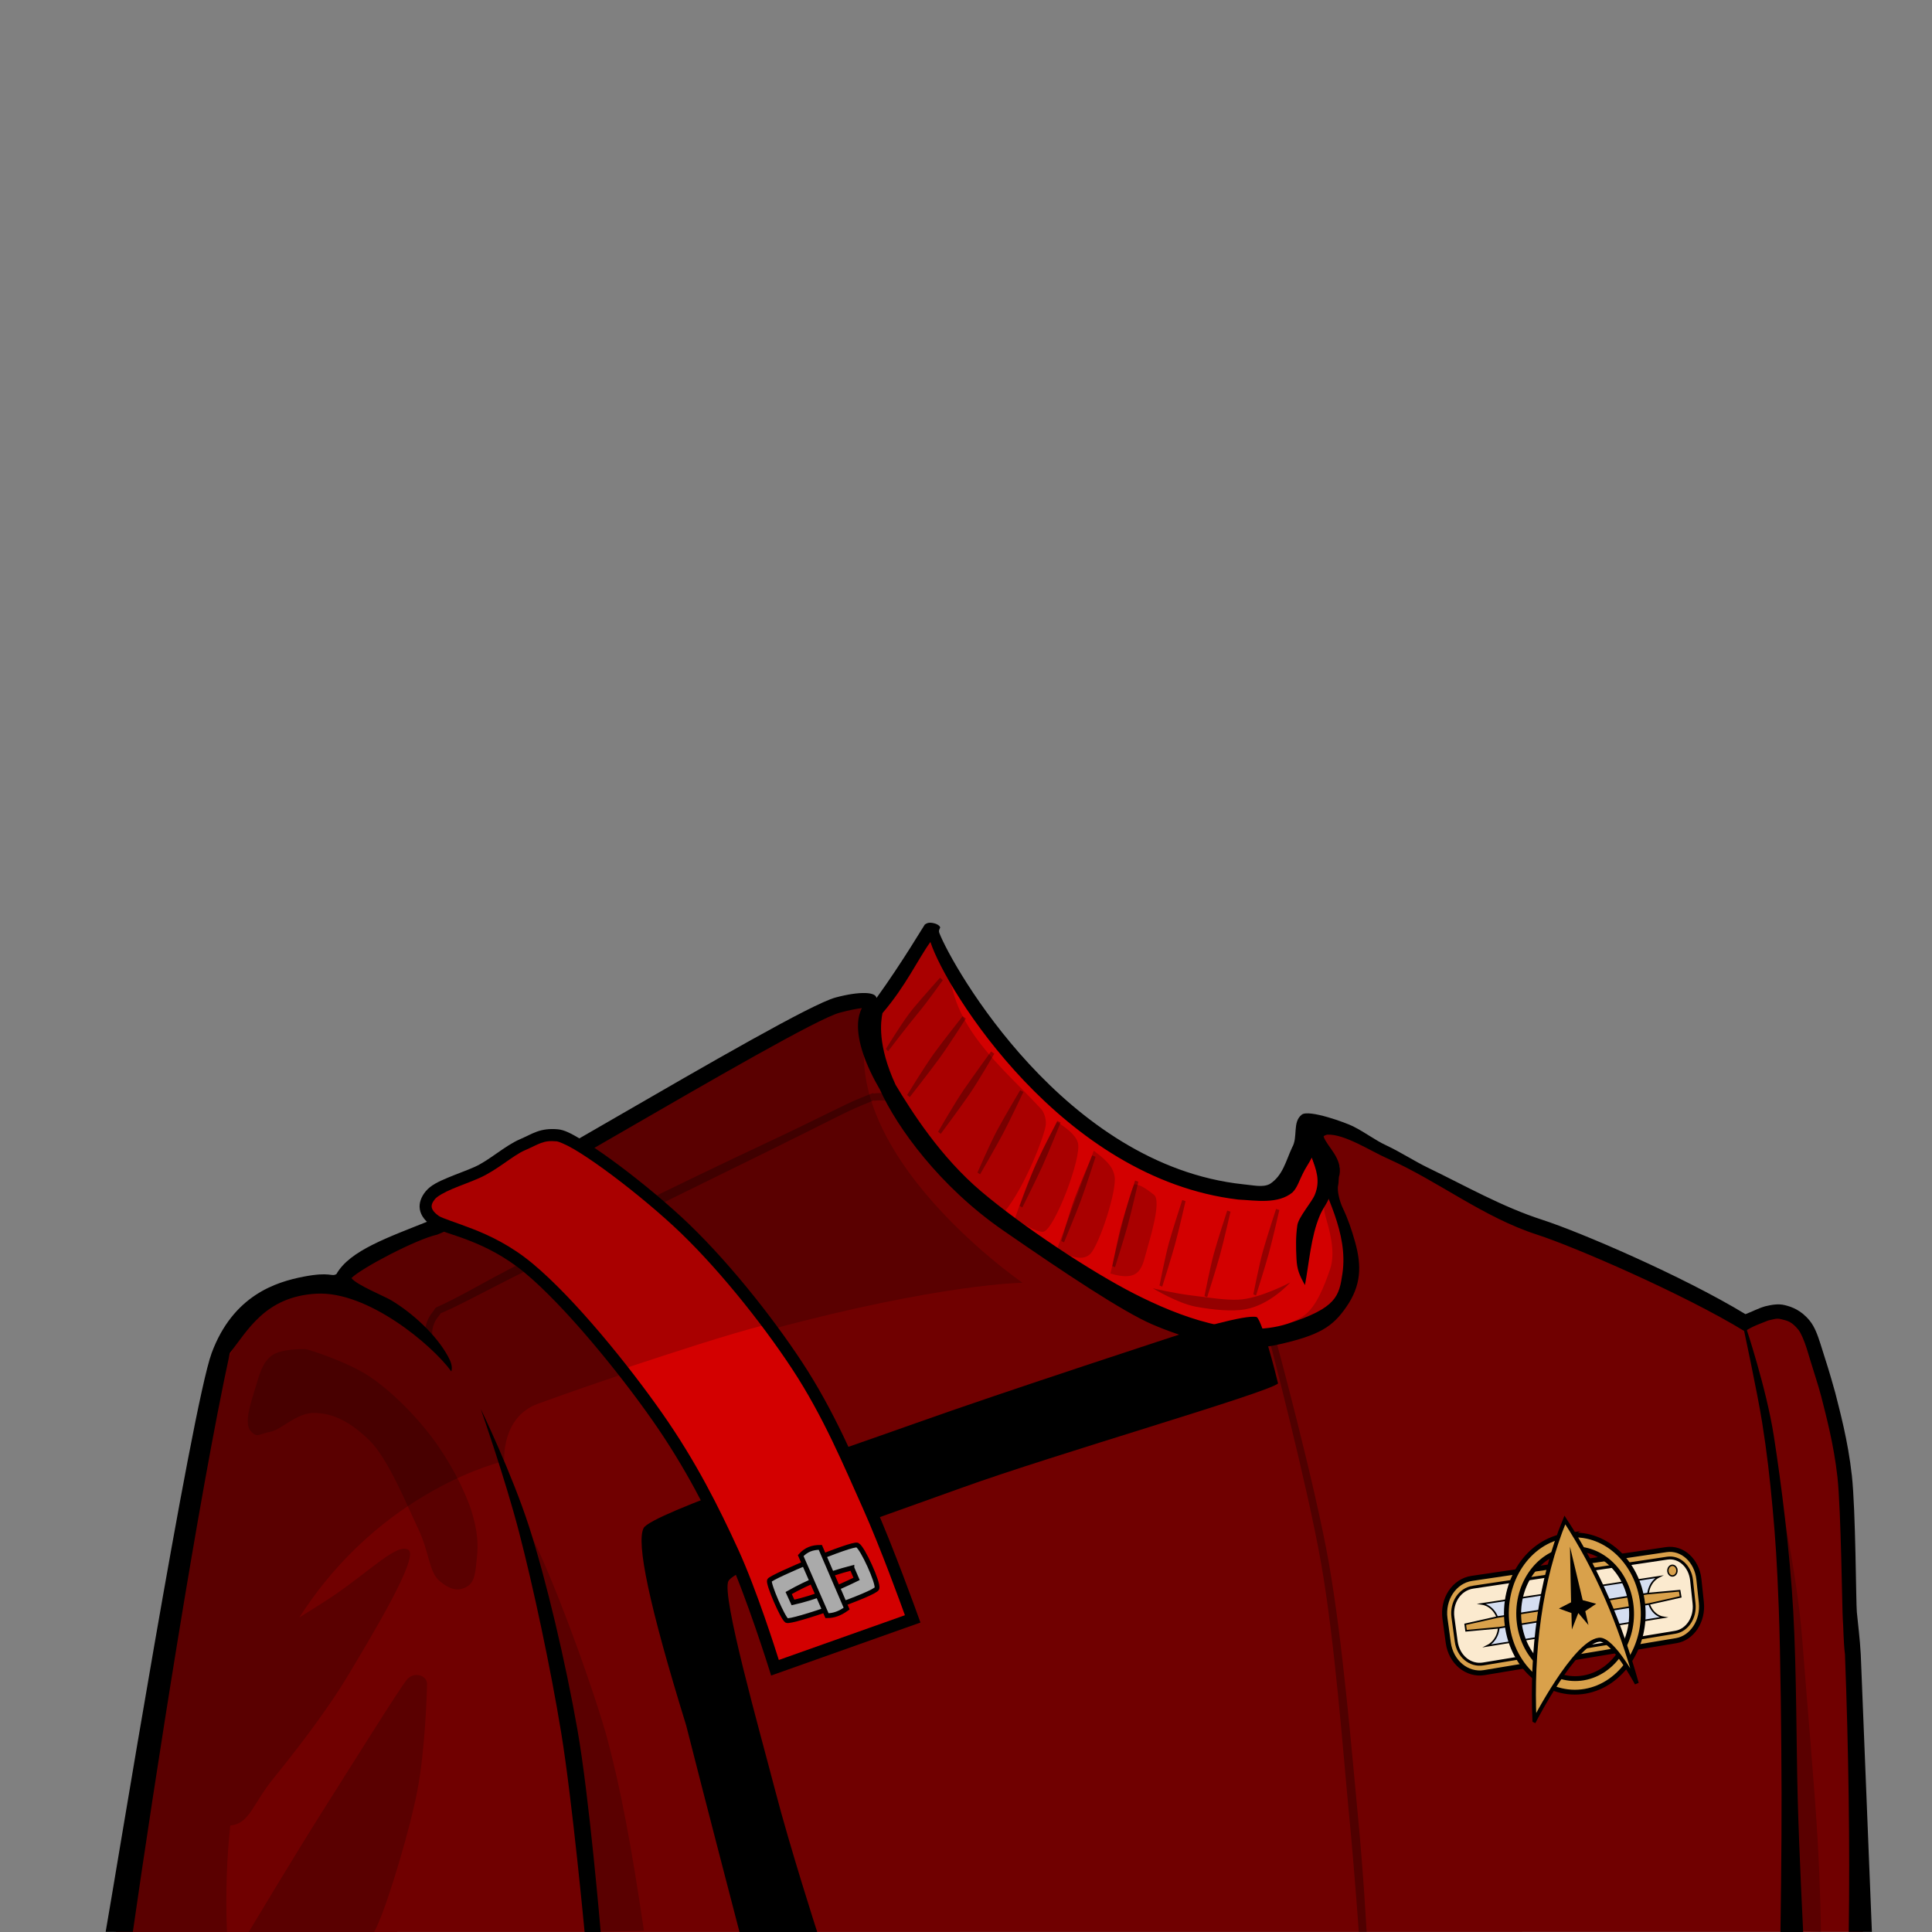 <?xml version="1.0" encoding="UTF-8" standalone="no"?>
<!-- Created with Inkscape (http://www.inkscape.org/) -->

<svg
   width="400"
   height="400"
   viewBox="0 0 400 400"
   version="1.1"
   id="svg11557"
   xml:space="preserve"
   inkscape:version="1.3.2 (091e20e, 2023-11-25)"
   sodipodi:docname="TwokAverageMale.svg"
   xmlns:inkscape="http://www.inkscape.org/namespaces/inkscape"
   xmlns:sodipodi="http://sodipodi.sourceforge.net/DTD/sodipodi-0.dtd"
   xmlns="http://www.w3.org/2000/svg"
   xmlns:svg="http://www.w3.org/2000/svg"><rect x="0" y="0" width="400" height="400" fill="#808080" stroke="none"/><sodipodi:namedview
     id="namedview11559"
     pagecolor="#ffffff"
     bordercolor="#666666"
     borderopacity="1.0"
     inkscape:showpageshadow="2"
     inkscape:pageopacity="0.0"
     inkscape:pagecheckerboard="0"
     inkscape:deskcolor="#d1d1d1"
     inkscape:document-units="px"
     showgrid="false"
     inkscape:zoom="2.1925"
     inkscape:cx="200"
     inkscape:cy="200"
     inkscape:window-width="1952"
     inkscape:window-height="1090"
     inkscape:window-x="2020"
     inkscape:window-y="61"
     inkscape:window-maximized="0"
     inkscape:current-layer="layer5" /><defs
     id="defs11554"><inkscape:path-effect
       effect="perspective-envelope"
       up_left_point="277.338,311.435"
       up_right_point="392.783,306.33"
       down_left_point="277.338,383.65"
       down_right_point="392.783,383.65"
       id="path-effect41439"
       is_visible="true"
       lpeversion="1"
       deform_type="perspective"
       horizontal_mirror="false"
       vertical_mirror="false"
       overflow_perspective="false" /></defs><g
     inkscape:groupmode="layer"
     id="layer5"
     inkscape:label="Uniform"><path
       id="path171958"
       style="fill:#700000;fill-opacity:1;fill-rule:nonzero;stroke:none;stroke-width:1.333"
       d="m 181.136,206.193 -0.448,0.314 -6.277,0.465 -40.914,21.154 -38.588,22.549 -11.855,6.043 -9.731,5.013 -4.172,3.951 -11.119,2.446 C 49.578,274.232 45.031,281.371 41.979,296.785 36.79,326.888 29.181,369.897 23.993,400 l 361.696,-0.033 -1.01,-30.861 -0.869,-26.572 c -1.525,-11.003 -3.126,-48.219 -5.455,-55.791 -1.697,-5.515 -4.684,-13.12 -8.148,-14.739 -2.23,-1.042 -5.127,0.382 -7.515,1.918 -8.155,-4.881 -35.089,-19.295 -45.549,-21.619 -10.461,-2.325 -26.815,-12.735 -37.039,-17.078 l -7.533,-1.639 4.77,8.012 -1.911,1.884 c 0,0 3.147,11.472 4.567,15.446 1.42,3.976 -2.519,10.83 -2.519,10.83 l -11.874,7.171 -26.812,-4.848 -5.502,-3.145 c 0,0 -13.868,-9.169 -36.014,-28.191 -22.147,-19.024 -15.725,-34.068 -15.725,-34.068 z"
       sodipodi:nodetypes="cccccccccccccccscccccccccccccc" /><path
       d="m 196.989,241.882 c 22.145,19.023 37.477,27.54 37.477,27.54 l 12.788,7.048 19.314,0.092 11.785,-6.206 c 0,0 3.26,-6.319 1.84,-10.294 -1.42,-3.975 -4.083,-15.125 -4.083,-15.125 l 0.942,-2.205 -4.768,-8.012 -0.185,0.152 -3.812,10.873 -5.225,2.259 -2.464,-0.201 -4.032,-0.646 c -10.873,-1.412 -25.983,-10.591 -35.02,-17.228 -9.039,-6.637 -24.771,-30.765 -24.771,-30.765 -0.851,-1.215 -3.004,-5.008 -3.697,-6.315 l -7.796,11.538 -4.107,2.737 0.089,0.687 c 0,0 -6.423,15.047 15.723,34.069"
       style="fill:#d30000;fill-opacity:1;fill-rule:nonzero;stroke:none;stroke-width:1.333"
       id="path171966"
       sodipodi:nodetypes="cccccsccccccccccccccc" /><path
       style="fill:#000000;fill-opacity:0.2;stroke:none;stroke-width:1px;stroke-linecap:butt;stroke-linejoin:miter;stroke-opacity:1"
       d="m 270.23,272.184 c 2.362,-1.91 3.886,-5.705 5.157,-9.437 1.271,-3.732 -0.337,-8.666 -0.92,-10.805 -0.582,-2.139 -0.388,-3.277 -0.388,-3.277 l 1.688,-3.462 2.838,8.118 2.184,7.931 -0.805,6.092 -4.352,5.529 -10.46,3.103 h -3.218 c 3.233,-1.354 6.619,-2.487 8.276,-3.793 z"
       id="path38316"
       sodipodi:nodetypes="czzccccccccc" /><path
       d="m 274.056,242.793 c 0.429,0.702 0.808,1.499 1.05,2.673 0.652,3.154 -0.655,3.367 -1.876,6.251 -1.825,4.315 -2.191,9.783 -3.053,14.347 -1.161,-2.082 -1.643,-3.186 -1.755,-5.462 -0.116,-2.319 -0.166,-4.583 0.178,-6.93 0.244,-1.67 3.005,-4.812 3.606,-6.281 1.214,-2.957 0.306,-5.166 -0.708,-8.02 0.279,0.285 0.477,0.265 0.813,0.489 0.532,1.245 1.181,2.007 1.746,2.933"
       style="fill:#000000;fill-opacity:1;fill-rule:nonzero;stroke:none;stroke-width:1.333"
       id="path172002" /><path
       style="fill:#000000;fill-opacity:1;stroke:none;stroke-width:1px;stroke-linecap:butt;stroke-linejoin:miter;stroke-opacity:1"
       d="m 260.23,272.699 c 1.195,1.197 3.763,11.098 4.379,13.737 -2.309,1.989 -46.395,14.69 -65.529,21.609 -19.133,6.919 -46.806,16.333 -48.276,19.31 -1.47,2.978 6.513,31.124 9.655,43.218 C 163.602,382.67 169.195,400 169.195,400 h -16.092 c 0,0 -7.589,-29.118 -11.034,-42.759 -7.765,-25.143 -10.351,-37.852 -8.819,-40.864 1.532,-3.011 37.706,-15.072 56.176,-21.665 18.47,-6.593 56.092,-18.851 56.092,-18.851 0,0 12.543,-3.872 14.713,-3.163 z"
       id="path23919"
       sodipodi:nodetypes="cczzzccczzcc" /><path
       id="path172014"
       style="fill:#000000;fill-opacity:1;fill-rule:nonzero;stroke:none;stroke-width:1.333"
       d="m 191.478,191.41 c -0.112,0.075 -4.661,7.819 -10.029,15.243 -0.037,-1.299 -3.411,-1.474 -8.445,-0.132 -4.851,1.295 -26.263,13.679 -46.969,25.656 -16.791,9.712 -32.651,18.886 -36.656,20.389 -9.02,3.626 -16.927,6.288 -19.726,11.215 -1.077,0.637 -1.163,-0.557 -6.824,0.542 -5.661,1.099 -14.56,3.834 -19.001,15.792 C 39.704,291.218 23.455,391.235 21.875,399.967 h 5.631 c 4.311,-30.082 13.621,-90.183 20.081,-119.852 3.703,-4.629 7.307,-11.683 17.909,-12.272 10.601,-0.589 23.897,10.531 27.949,16.094 0.307,-1.035 -0.155,-2.13 -0.67,-3.078 -2.468,-4.544 -7.399,-9.03 -11.796,-11.656 -1.479,-0.881 -7.183,-3.178 -8.219,-4.59 1.992,-2.029 13.381,-8.031 17.762,-8.998 4.259,-1.597 19.499,-10.412 37.143,-20.619 19.567,-11.317 41.745,-24.145 46.18,-25.328 2.173,-0.58 3.624,-0.842 4.594,-0.955 -0.425,0.848 -0.738,1.913 -0.793,3.279 -0.147,3.679 1.564,8.517 4.537,13.609 3.573,7.921 12.446,20.097 25.442,29.1 12.996,9.003 24.879,16.872 30.845,19.457 5.966,2.585 16.813,6.264 25.824,4.294 9.012,-1.969 11.646,-3.813 14.445,-7.853 3.093,-4.464 3.207,-8.502 1.817,-13.46 -0.723,-2.573 -1.456,-4.748 -2.599,-7.14 -0.501,-1.049 -1.217,-3.448 -0.893,-4.658 0.125,-0.467 0.036,-1.612 0.255,-2.032 0.655,-3.541 -2.509,-5.808 -3.278,-7.985 -0.044,-0.124 0.512,-0.397 0.793,-0.409 3.541,-0.148 8.876,3.36 12.364,4.911 10.635,4.731 19.858,12.189 31.094,15.814 7.481,2.413 30.273,12.236 42.961,20.004 1.64,-1.103 3.169,-1.565 4.847,-2.255 1.341,-0.293 1.699,-0.51 2.732,-0.254 1.312,0.325 2.147,0.516 3.508,2.178 0.498,0.608 1.177,2.174 1.713,3.846 1.182,3.986 2.5,7.91 2.998,9.9 0.95,3.802 2.602,9.787 3.377,16.787 0.747,6.751 0.969,27.737 1.107,29.407 0.138,1.671 0.122,4.725 0.45,7.28 0.743,19.747 1.037,39.508 0.781,57.434 h 4.791 l -2.305,-57.434 c -0.196,-3.49 -0.556,-6.016 -0.814,-8.779 -0.185,-1.915 -0.229,-21.026 -1.027,-28.239 -0.805,-7.278 -2.519,-13.463 -3.449,-17.186 -1.185,-4.259 -1.774,-6.07 -3.053,-10.087 -0.572,-1.785 -1.183,-3.532 -2.248,-4.832 -1.764,-2.154 -3.67,-2.831 -5.107,-3.188 -1.432,-0.356 -2.78,-0.069 -4.094,0.234 -1.605,0.473 -2.493,1.041 -4.083,1.626 -13.123,-7.963 -34.38,-17.057 -42.084,-19.542 -8.256,-2.663 -15.869,-7.013 -23.65,-10.775 -2.757,-1.332 -5.766,-3.29 -8.541,-4.584 -2.576,-1.201 -4.149,-2.553 -6.953,-3.98 -1.473,-0.75 -9.17,-3.564 -10.632,-2.426 -1.989,1.547 -0.737,4.644 -2.005,6.81 -1.283,2.751 -1.907,5.82 -4.611,7.548 -1.461,0.767 -3.33,0.262 -5.482,0.065 -36.998,-3.924 -60.237,-45.117 -62.916,-51.973 -0.238,-0.609 0.039,-0.852 0.159,-1.197 -0.14,-0.549 -1.066,-0.865 -1.626,-0.951 -0.75,-0.116 -1.081,0.013 -1.557,0.334 z m 1.154,3.614 c 3.233,9.932 27.313,49.008 63.71,53.329 3.589,0.176 8.248,1.027 11.257,-1.482 1,-0.979 1.462,-2.604 2.104,-3.828 0.549,-1.182 1.337,-2.25 1.908,-3.398 2.797,7.711 7.559,15.62 6.332,23.983 -0.695,4.732 -1.167,7.149 -11.335,10.434 -10.168,3.286 -22.622,-1.558 -31.736,-6.196 -9.114,-4.638 -23.224,-14.006 -31.695,-21.172 -8.471,-7.167 -14.387,-16.5 -17.751,-22.086 -3.816,-8.269 -3.059,-13.189 -2.719,-14.845 4.896,-5.732 7.327,-11.145 9.924,-14.738 z"
       sodipodi:nodetypes="sccccczcccczcccccccccczzsscsccccccccssccsccccccsccsccccccsccscscsscscccsszzcccc" /><path
       id="path172060"
       style="opacity:0.2;fill:#000000;fill-opacity:1;fill-rule:nonzero;stroke:none;stroke-width:1.333"
       d="m 192.597,193.579 -12.542,15.822 c 0,0 -2.958,14.056 10.852,27.127 7.287,6.896 12.409,11.223 17.063,14.349 4.216,-5.027 8.493,-16.219 8.556,-18.12 0.091,-1.241 -0.428,-2.558 -0.959,-3.135 -7.923,-8.613 -18.977,-17.006 -19.03,-30.212 z m 26.286,38.707 c -4.149,7.405 -6.344,13.029 -8.768,20.032 2.963,1.926 5.068,2.888 5.949,2.686 2.275,-0.522 7.999,-15.488 7.096,-18.432 -0.541,-1.763 -2.458,-3.039 -4.277,-4.286 z m 7.566,5.958 -7.574,20.289 c 2.558,1.721 5.23,2.622 6.834,1.105 1.846,-1.816 5.631,-13.261 5.045,-16.154 -0.287,-1.418 -0.866,-2.705 -4.305,-5.24 z m 8.557,6.934 c -0.904,-0.188 -5.104,18.498 -5.104,18.498 5.354,1.567 6.363,-0.344 7.251,-3.818 0.608,-2.381 3.489,-11.121 1.765,-12.488 -2.807,-2.227 -3.168,-1.905 -3.912,-2.191 z"
       sodipodi:nodetypes="cccccsccccssccccscccssc" /><path
       d="m 109.32,316.697 8.844,42.224 c 0,0 1.986,18.963 4.561,41.079 l 10.592,-0.263 c -2.638,-17.981 -4.894,-29.606 -7.499,-39.422 -2.605,-9.816 -11.805,-35.295 -16.499,-43.618 z"
       style="opacity:0.2;fill:#000000;fill-opacity:1;fill-rule:nonzero;stroke:none;stroke-width:1.333"
       id="path172192"
       sodipodi:nodetypes="cccczc" /><path
       style="color:#000000;fill:#000000;-inkscape-stroke:none;fill-opacity:0.3"
       d="m 264.076,277.07 -1.256,0.342 c 0,0 7.824,29.869 10.696,46.216 2.875,16.366 4.593,39.562 5.808,52.227 1.213,12.639 2,24.144 2,24.144 h 1.622 c 0,0 -0.624,-11.76 -1.84,-24.43 -1.213,-12.644 -3.09,-35.53 -5.984,-52.004 -2.898,-16.492 -11.047,-46.496 -11.047,-46.496 z"
       id="path23921"
       sodipodi:nodetypes="ccssccsscc" /><path
       style="fill:#000000;fill-opacity:1;stroke:none;stroke-width:1px;stroke-linecap:butt;stroke-linejoin:miter;stroke-opacity:1"
       d="m 361.437,274.655 c 0,0 4.271,12.76 5.805,22.586 1.534,9.826 3.331,23.855 4.031,36.389 0.7,12.535 0.627,27.605 0.92,38.621 0.292,11.015 1.13,27.749 1.13,27.749 h -4.701 c 0,0 0.269,-17.72 0.23,-28.851 -0.039,-11.131 -0.2,-28.372 -0.575,-38.161 -0.374,-9.789 -0.677,-14.155 -1.264,-20.575 -0.588,-6.419 -1.181,-11.641 -2.184,-17.931 -1.003,-6.29 -3.908,-19.77 -3.908,-19.77 z"
       id="path25436"
       sodipodi:nodetypes="czzzcczzzzcc" /><path
       style="fill:#000000;fill-opacity:0.2;stroke:none;stroke-width:1px;stroke-linecap:butt;stroke-linejoin:miter;stroke-opacity:1"
       d="m 367.586,305.057 c 0,0 4.447,20.178 5.517,34.023 1.07,13.845 2.644,31.794 3.218,41.839 C 376.896,390.964 377.011,400 377.011,400 l -6.667,-0.46 v -46.207 l -1.609,-31.724 z"
       id="path25462"
       sodipodi:nodetypes="czzccccc" /><path
       style="color:#000000;fill:#000000;fill-opacity:0.3;-inkscape-stroke:none"
       d="m 256.41,269.083 c -2.679,0.123 -6.044,-0.422 -9.742,-0.879 -3.753,-0.464 -7.99,-1.48 -7.99,-1.48 0,0 5.158,3.119 8.873,3.807 3.803,0.705 7.642,1.015 10.234,0.56 5.225,-0.917 9.341,-5.573 9.341,-5.573 0,0 -6.305,3.362 -10.716,3.566 z"
       id="path25489"
       sodipodi:nodetypes="sscsscs" /><path
       style="color:#000000;fill:#000000;-inkscape-stroke:none;fill-opacity:0.3"
       d="m 183.971,226.379 c 0,0 -1.778,-0.181 -2.941,0.008 -0.687,0.111 0.919,-0.605 -2.922,0.965 -3.892,1.591 -7.324,3.606 -20.631,9.838 -13.512,6.329 -45.848,22.029 -57.701,28.621 -5.574,3.1 -8.318,4.372 -9.006,4.66 -0.172,0.072 -0.271,0.106 -0.418,0.193 -0.147,0.087 -0.341,0.319 -0.393,0.42 -0.051,0.101 -0.049,0.108 -0.098,0.188 -0.049,0.08 -0.142,0.215 -0.322,0.432 -1.791,2.149 -1.551,4.688 -1.551,4.688 l 1.494,-0.137 c 0,0 -0.171,-1.935 1.209,-3.59 0.216,-0.259 0.354,-0.453 0.449,-0.609 0.047,-0.077 0.049,-0.09 0.076,-0.143 0.038,-0.017 0.034,-0.016 0.131,-0.057 0.681,-0.285 2.633,-1.097 8.311,-4.064 11.293,-5.904 46.1,-22.922 59.293,-29.416 13.197,-6.496 15.928,-8.084 19.723,-9.635 3.845,-1.572 1.418,-0.682 2.596,-0.873 0.701,-0.114 2.576,0.006 2.576,0.006 z"
       id="path31051"
       sodipodi:nodetypes="ccssssssssccssccsssscc" /><path
       style="fill:#d30000;stroke:none;stroke-width:2.5;stroke-linecap:butt;stroke-linejoin:miter;stroke-dasharray:none;stroke-opacity:1;fill-opacity:1"
       d="m 115.402,235.057 c 3.312,0.306 16.143,9.811 24.828,17.816 8.685,8.006 18.296,19.95 24.828,29.885 6.532,9.935 10.777,20.196 14.713,28.966 3.936,8.77 9.195,23.448 9.195,23.448 l -28.506,10.115 c 0,0 -4.742,-15.185 -8.736,-23.908 -3.994,-8.723 -8.666,-18.101 -15.632,-28.046 -6.966,-9.945 -18.164,-23.749 -26.667,-30.805 -8.503,-7.056 -16.97,-8.105 -19.31,-9.77 -2.34,-1.665 -2.537,-3.429 -1.034,-5.287 1.503,-1.859 6.255,-3.202 9.655,-4.713 3.4,-1.511 6.608,-4.535 9.425,-5.747 2.817,-1.213 3.93,-2.26 7.241,-1.954 z"
       id="path25547"
       sodipodi:nodetypes="zzzzcczzzzzzzz" /><path
       style="color:#000000;fill:#000000;-inkscape-stroke:none"
       d="m 115.518,233.812 c -1.799,-0.166 -3.158,0.051 -4.344,0.477 -1.185,0.426 -2.165,0.996 -3.508,1.574 -3.194,1.375 -6.336,4.376 -9.438,5.754 -1.628,0.723 -3.663,1.436 -5.516,2.215 -1.853,0.779 -3.542,1.538 -4.605,2.854 -0.89,1.1 -1.412,2.397 -1.182,3.717 0.23,1.319 1.138,2.431 2.465,3.375 1.649,1.174 4.216,1.686 7.615,3.01 3.4,1.324 7.503,3.286 11.621,6.703 8.301,6.889 19.525,20.686 26.441,30.561 6.905,9.858 11.538,19.154 15.52,27.85 3.921,8.564 8.678,23.76 8.678,23.76 l 0.389,1.24 30.91,-10.969 -0.422,-1.182 c 0,0 -5.254,-14.672 -9.232,-23.537 -3.924,-8.744 -8.196,-19.083 -14.809,-29.141 -6.589,-10.021 -16.223,-22.003 -25.025,-30.117 -4.387,-4.044 -9.789,-8.441 -14.541,-11.889 -2.376,-1.724 -4.587,-3.21 -6.445,-4.301 -1.859,-1.091 -3.228,-1.829 -4.572,-1.953 z m -0.23,2.49 c 0.311,0.029 1.787,0.592 3.537,1.619 1.75,1.027 3.911,2.477 6.242,4.168 4.663,3.383 10.018,7.741 14.316,11.703 8.567,7.897 18.155,19.803 24.631,29.652 6.451,9.813 10.668,19.995 14.615,28.791 3.621,8.069 8.071,20.369 8.725,22.182 l -26.107,9.264 c -0.597,-1.898 -4.606,-14.57 -8.385,-22.822 -4.007,-8.75 -8.719,-18.21 -15.746,-28.242 -7.015,-10.016 -18.189,-23.828 -26.893,-31.051 -4.385,-3.639 -8.766,-5.729 -12.311,-7.109 -3.545,-1.381 -6.381,-2.225 -7.072,-2.717 -1.014,-0.721 -1.374,-1.324 -1.451,-1.768 -0.077,-0.443 0.051,-0.957 0.664,-1.715 0.439,-0.543 1.88,-1.386 3.629,-2.121 1.749,-0.735 3.789,-1.449 5.561,-2.236 3.699,-1.644 6.972,-4.69 9.412,-5.74 1.474,-0.634 2.462,-1.195 3.365,-1.52 0.903,-0.325 1.755,-0.478 3.268,-0.338 z"
       id="path25549" /><path
       id="path26309"
       style="color:#000000;fill:#000000;fill-opacity:0.3;-inkscape-stroke:none"
       d="m 194.626,202.425 c 0,0 -3.561,3.97 -5.568,6.372 -2.006,2.402 -5.641,8.383 -5.641,8.383 l 0.455,0.467 c 0,0 4.17,-5.464 6.177,-7.866 2.006,-2.402 5.144,-6.841 5.144,-6.841 z m 4.679,7.968 c 0,0 -3.965,5.004 -5.917,7.695 -1.952,2.691 -5.57,8.611 -5.57,8.611 l 0.535,0.445 c 0,0 4.25,-5.424 6.201,-8.115 1.951,-2.691 5.415,-8.147 5.415,-8.147 z m 5.883,7.296 c 0,0 -3.79,5.232 -5.657,7.95 -1.867,2.719 -5.303,8.682 -5.303,8.682 l 0.543,0.43 c 0,0 4.078,-5.489 5.945,-8.207 1.867,-2.718 5.143,-8.386 5.143,-8.386 z m 6.027,8.021 c 0,0 -3.374,5.685 -4.822,8.41 -1.449,2.725 -4.02,8.645 -4.02,8.645 l 0.543,0.354 c 0,0 3.208,-5.529 4.656,-8.254 1.449,-2.725 4.307,-8.773 4.307,-8.773 z m 7.689,6.354 c 0,0 -3.023,5.89 -4.305,8.705 -1.282,2.815 -3.496,8.896 -3.496,8.896 l 0.559,0.326 c 0,0 2.868,-5.727 4.15,-8.541 1.282,-2.814 3.773,-9.041 3.773,-9.041 z m 7.234,7.148 c 0,0 -2.55,5.959 -3.609,8.795 -1.06,2.836 -2.807,8.928 -2.807,8.928 l 0.57,0.283 c 0,0 2.409,-5.787 3.469,-8.623 1.06,-2.836 3.068,-9.09 3.068,-9.09 z m 8.867,5.213 c 0,0 -1.957,5.981 -2.742,8.816 -0.785,2.835 -1.971,8.885 -1.971,8.885 l 0.562,0.232 c 0,0 1.838,-5.804 2.623,-8.639 0.785,-2.835 2.205,-9.061 2.205,-9.061 z m 9.771,4.023 c 0,0 -1.959,5.981 -2.744,8.816 -0.785,2.835 -1.969,8.885 -1.969,8.885 l 0.562,0.23 c 0,0 1.838,-5.802 2.623,-8.637 0.785,-2.835 2.203,-9.062 2.203,-9.062 z m 19.424,1.84 c 0,0 -1.957,5.981 -2.742,8.816 -0.785,2.835 -1.971,8.885 -1.971,8.885 l 0.562,0.23 c 0,0 1.838,-5.804 2.623,-8.639 0.785,-2.835 2.205,-9.061 2.205,-9.061 z m -10.113,0.344 c 0,0 -1.959,5.981 -2.744,8.816 -0.785,2.835 -1.969,8.885 -1.969,8.885 l 0.561,0.232 c 0,0 1.84,-5.804 2.625,-8.639 0.785,-2.835 2.203,-9.062 2.203,-9.062 z"
       sodipodi:nodetypes="csccscccsccscccsccscccsccscccsccscccsccscccsccscccsccscccsccscccsccscc" /><path
       id="path172176"
       style="opacity:0.2;fill:#000000;fill-opacity:1;fill-rule:nonzero;stroke:none;stroke-width:1.333"
       d="M 181.217 206.234 L 174.41 206.973 L 133.496 228.127 L 118.795 236.719 L 116.217 235.363 L 112.633 235.143 L 90.139 246.576 L 88.586 249.986 L 90.867 253.121 L 83.053 256.721 L 73.322 262.076 L 68.002 265.566 L 53.779 270.887 C 46.321 279.788 43.232 290.643 39.682 308.279 C 34.492 338.382 28.722 369.897 23.533 400 L 46.988 399.967 C 46.678 392.005 46.948 384.684 47.682 377.941 C 47.727 377.937 47.77 377.936 47.816 377.932 C 51.667 377.526 52.387 373.416 56.551 368.275 C 60.715 363.135 67.467 354.575 72.184 346.666 C 76.901 338.757 86.736 322.536 84.598 320.92 C 82.46 319.304 76.899 324.97 69.426 330.115 C 67.476 331.458 64.852 333.079 61.98 334.875 C 79.029 308.165 104.402 302.49 104.402 302.49 C 104.402 302.49 103.705 293.422 111.377 290.633 C 117.824 288.288 123.951 286.165 129.764 284.238 C 130.214 284.089 129.514 283.25 129.961 283.104 C 139.889 279.838 150.342 276.381 158.537 274.26 C 159.112 274.111 159.219 275.341 159.775 275.191 C 194.705 265.8 211.691 265.574 211.691 265.574 C 211.691 265.574 167.676 235.367 181.551 206.678 L 181.217 206.234 z M 86.215 346.787 C 85.527 346.798 84.802 347.085 84.244 347.748 C 82.757 349.515 72.249 366.349 66.666 375.172 C 61.083 383.994 51.494 400 51.494 400 L 77.242 400 C 77.242 400 77.214 401.12 79.08 396.322 C 80.946 391.524 84.869 378.816 86.438 370.574 C 88.006 362.332 88.415 350.297 88.41 348.59 C 88.407 347.523 87.362 346.77 86.215 346.787 z " /><g
       id="g1"><path
         style="color:#000000;fill:#d9a14b;stroke:#000000;stroke-width:1.5;stroke-miterlimit:9;stroke-dasharray:none;stroke-opacity:1"
         d="m 304.745,327.013 c -3.483,0.515 -5.89,4.131 -5.355,8.053 l 0.687,5.029 c 0.53,3.881 3.763,6.55 7.199,5.978 l 39.749,-6.62 c 3.159,-0.526 5.39,-3.947 4.998,-7.655 l -0.509,-4.803 c -0.397,-3.744 -3.301,-6.413 -6.5,-5.939 z m 0.212,1.599 40.226,-6.013 c 2.498,-0.373 4.729,1.67 5.041,4.596 l 0.513,4.809 c 0.309,2.9 -1.406,5.528 -3.878,5.936 l -39.791,6.566 c -2.685,0.443 -5.161,-1.608 -5.572,-4.638 l -0.682,-5.023 c -0.415,-3.058 1.428,-5.828 4.143,-6.234 z"
         id="path32605" /><path
         id="rect18996"
         d="m 304.851,327.813 40.248,-5.985 c 2.848,-0.424 5.416,1.932 5.77,5.267 l 0.511,4.806 c 0.351,3.304 -1.622,6.329 -4.438,6.796 l -39.77,6.593 c -3.061,0.507 -5.915,-1.853 -6.385,-5.309 l -0.684,-5.026 c -0.475,-3.489 1.649,-6.681 4.748,-7.142 z"
         style="fill:#fbeacf;fill-opacity:1;stroke-width:0.185;stroke-miterlimit:9" /><path
         style="color:#000000;fill:#d9a14b;stroke:#000000;stroke-width:0.6;stroke-miterlimit:9;stroke-dasharray:none;stroke-opacity:1"
         d="m 304.745,327.013 c -3.483,0.515 -5.89,4.131 -5.355,8.053 l 0.687,5.029 c 0.53,3.881 3.763,6.55 7.199,5.978 l 39.749,-6.62 c 3.159,-0.526 5.39,-3.947 4.998,-7.655 l -0.509,-4.803 c -0.397,-3.744 -3.301,-6.413 -6.5,-5.939 z m 0.212,1.599 40.226,-6.013 c 2.498,-0.373 4.729,1.67 5.041,4.596 l 0.513,4.809 c 0.309,2.9 -1.406,5.528 -3.878,5.936 l -39.791,6.566 c -2.685,0.443 -5.161,-1.608 -5.572,-4.638 l -0.682,-5.023 c -0.415,-3.058 1.428,-5.828 4.143,-6.234 z"
         id="rect18998" /><path
         id="rect21363"
         style="fill:#d5def1;fill-opacity:1;stroke:#000000;stroke-width:0.331;stroke-miterlimit:9;stroke-dasharray:none;stroke-opacity:1"
         d="m 306.809,332.07 c 1.792,0.295 3.204,1.884 3.467,3.894 0.259,2.012 -0.694,3.963 -2.338,4.786 l 36.463,-5.891 c -1.662,-0.271 -2.965,-1.806 -3.187,-3.762 -0.217,-1.961 0.706,-3.857 2.258,-4.638 z" /><path
         id="path21425"
         d="m 347.188,325.04 c 0.066,0.605 -0.297,1.159 -0.811,1.238 -0.514,0.079 -0.985,-0.348 -1.051,-0.954 -0.066,-0.606 0.298,-1.162 0.812,-1.239 0.514,-0.078 0.984,0.35 1.049,0.956 z"
         style="fill:#d9a14b;fill-opacity:1;stroke:#000000;stroke-width:0.292;stroke-miterlimit:9;stroke-dasharray:none;stroke-opacity:1" /><path
         style="fill:#d9a14b;fill-opacity:1;stroke:#000000;stroke-width:0.334;stroke-linecap:butt;stroke-linejoin:miter;stroke-dasharray:none;stroke-opacity:1"
         d="m 303.357,336.291 6.741,-1.51 30.996,-4.84 6.655,-0.602 0.217,1.278 -6.63,1.487 -30.948,4.9 -6.85,0.628 z"
         id="path21495" /><path
         id="path21497"
         style="fill:#d9a14b;fill-opacity:1;stroke:#000000;stroke-width:1;stroke-miterlimit:9;stroke-dasharray:none;stroke-opacity:1"
         d="m 324.291,317.927 c -7.892,1.12 -13.421,9.454 -12.25,18.514 1.159,8.965 8.432,15.062 16.148,13.72 7.602,-1.322 12.889,-9.406 11.902,-18.153 -0.997,-8.836 -8.028,-15.183 -15.801,-14.08 z m 0.346,2.864 c 6.411,-0.928 12.23,4.293 13.065,11.594 0.827,7.241 -3.553,13.93 -9.847,15.008 -6.373,1.091 -12.358,-3.959 -13.302,-11.349 -0.953,-7.454 3.593,-14.314 10.085,-15.253 z" /><path
         style="fill:#d9a14b;fill-opacity:1;stroke:#000000;stroke-width:0.835;stroke-linecap:butt;stroke-linejoin:miter;stroke-dasharray:none;stroke-opacity:1"
         d="m 317.692,356.21 c -0.609,-14.254 1.116,-28.988 6.298,-41.519 6.875,10.497 11.472,21.605 14.88,33.846 0,0 -5.037,-9.466 -7.833,-9.044 -5.043,0.643 -13.344,16.717 -13.344,16.717 z"
         id="path21563"
         sodipodi:nodetypes="ccccc" /><path
         style="fill:#000000;fill-opacity:1;stroke:none;stroke-width:0.418px;stroke-linecap:butt;stroke-linejoin:miter;stroke-opacity:1"
         d="m 325.272,331.74 -0.223,-11.523 2.63,11.074 2.795,0.753 -2.261,1.543 0.664,2.86 -2.104,-2.484 -1.335,3.408 -0.09,-3.407 -2.586,-0.937 z"
         id="path21565" /></g><path
       style="fill:#000000;fill-opacity:1;stroke:none;stroke-width:1px;stroke-linecap:butt;stroke-linejoin:miter;stroke-opacity:1"
       d="m 99.54,291.724 c 0,0 5.03,14.348 7.931,25.517 2.901,11.169 6.482,27.82 8.736,41.609 2.254,13.789 4.828,41.149 4.828,41.149 h 3.333 c 0,0 -2.363,-27.981 -4.828,-41.954 -2.465,-13.973 -6.449,-30.934 -10,-41.954 -3.551,-11.02 -10,-24.368 -10,-24.368 z"
       id="path35721"
       sodipodi:nodetypes="czzcczzc" /><path
       style="fill:#000000;fill-opacity:0.2;stroke:none;stroke-width:1px;stroke-linecap:butt;stroke-linejoin:miter;stroke-opacity:1"
       d="m 51.839,296.207 c -1.401,-1.665 0.255,-6.237 1.034,-8.851 0.78,-2.614 1.397,-5.193 3.333,-6.667 1.936,-1.474 6.552,-1.379 7.011,-1.379 0.46,0 8.71,2.631 13.218,5.632 4.508,3.001 9.441,7.939 12.989,12.644 3.548,4.704 6.805,10.87 8.161,15.172 1.356,4.302 1.44,7.092 1.149,9.77 -0.291,2.678 -0.321,4.98 -2.069,5.977 -1.748,0.997 -3.378,0.716 -5.632,-1.149 -2.254,-1.865 -2.108,-5.986 -4.483,-10.92 -2.374,-4.933 -6.19,-14.541 -10.23,-18.391 -4.04,-3.85 -7.412,-5.41 -11.149,-5.517 -3.737,-0.108 -6.875,3.502 -9.195,3.908 -2.321,0.406 -2.737,1.435 -4.138,-0.23 z"
       id="path35762"
       sodipodi:nodetypes="zzzzzzzzzzzzzzz" /><path
       id="path38359"
       style="fill:#aaaaaa;fill-opacity:1;stroke:#000000;stroke-width:1px;stroke-linecap:butt;stroke-linejoin:miter;stroke-opacity:1"
       d="m 177.508,319.904 c -1.06,-0.524 -17.931,6.559 -18.205,7.316 -0.274,0.757 2.74,7.75 3.576,8.289 0.836,0.539 18.39,-5.525 18.693,-6.664 0.304,-1.139 -3.004,-8.417 -4.064,-8.941 z m -1.137,4.715 0.975,2.275 c -4.307,2.113 -8.777,3.902 -13.166,4.877 l -0.895,-1.951 c 4.087,-2.286 7.731,-3.799 13.086,-5.201 z"
       sodipodi:nodetypes="zzzzzccccc" /><path
       style="fill:#aaaaaa;fill-opacity:1;stroke:#000000;stroke-width:1px;stroke-linecap:butt;stroke-linejoin:miter;stroke-opacity:1"
       d="m 165.776,322.074 5.446,12.435 c 1.436,0 2.709,-0.488 4.064,-1.463 l -5.446,-12.679 c -1.68,0 -2.953,0.488 -4.064,1.707 z"
       id="path38364"
       sodipodi:nodetypes="ccccc" /></g></svg>

